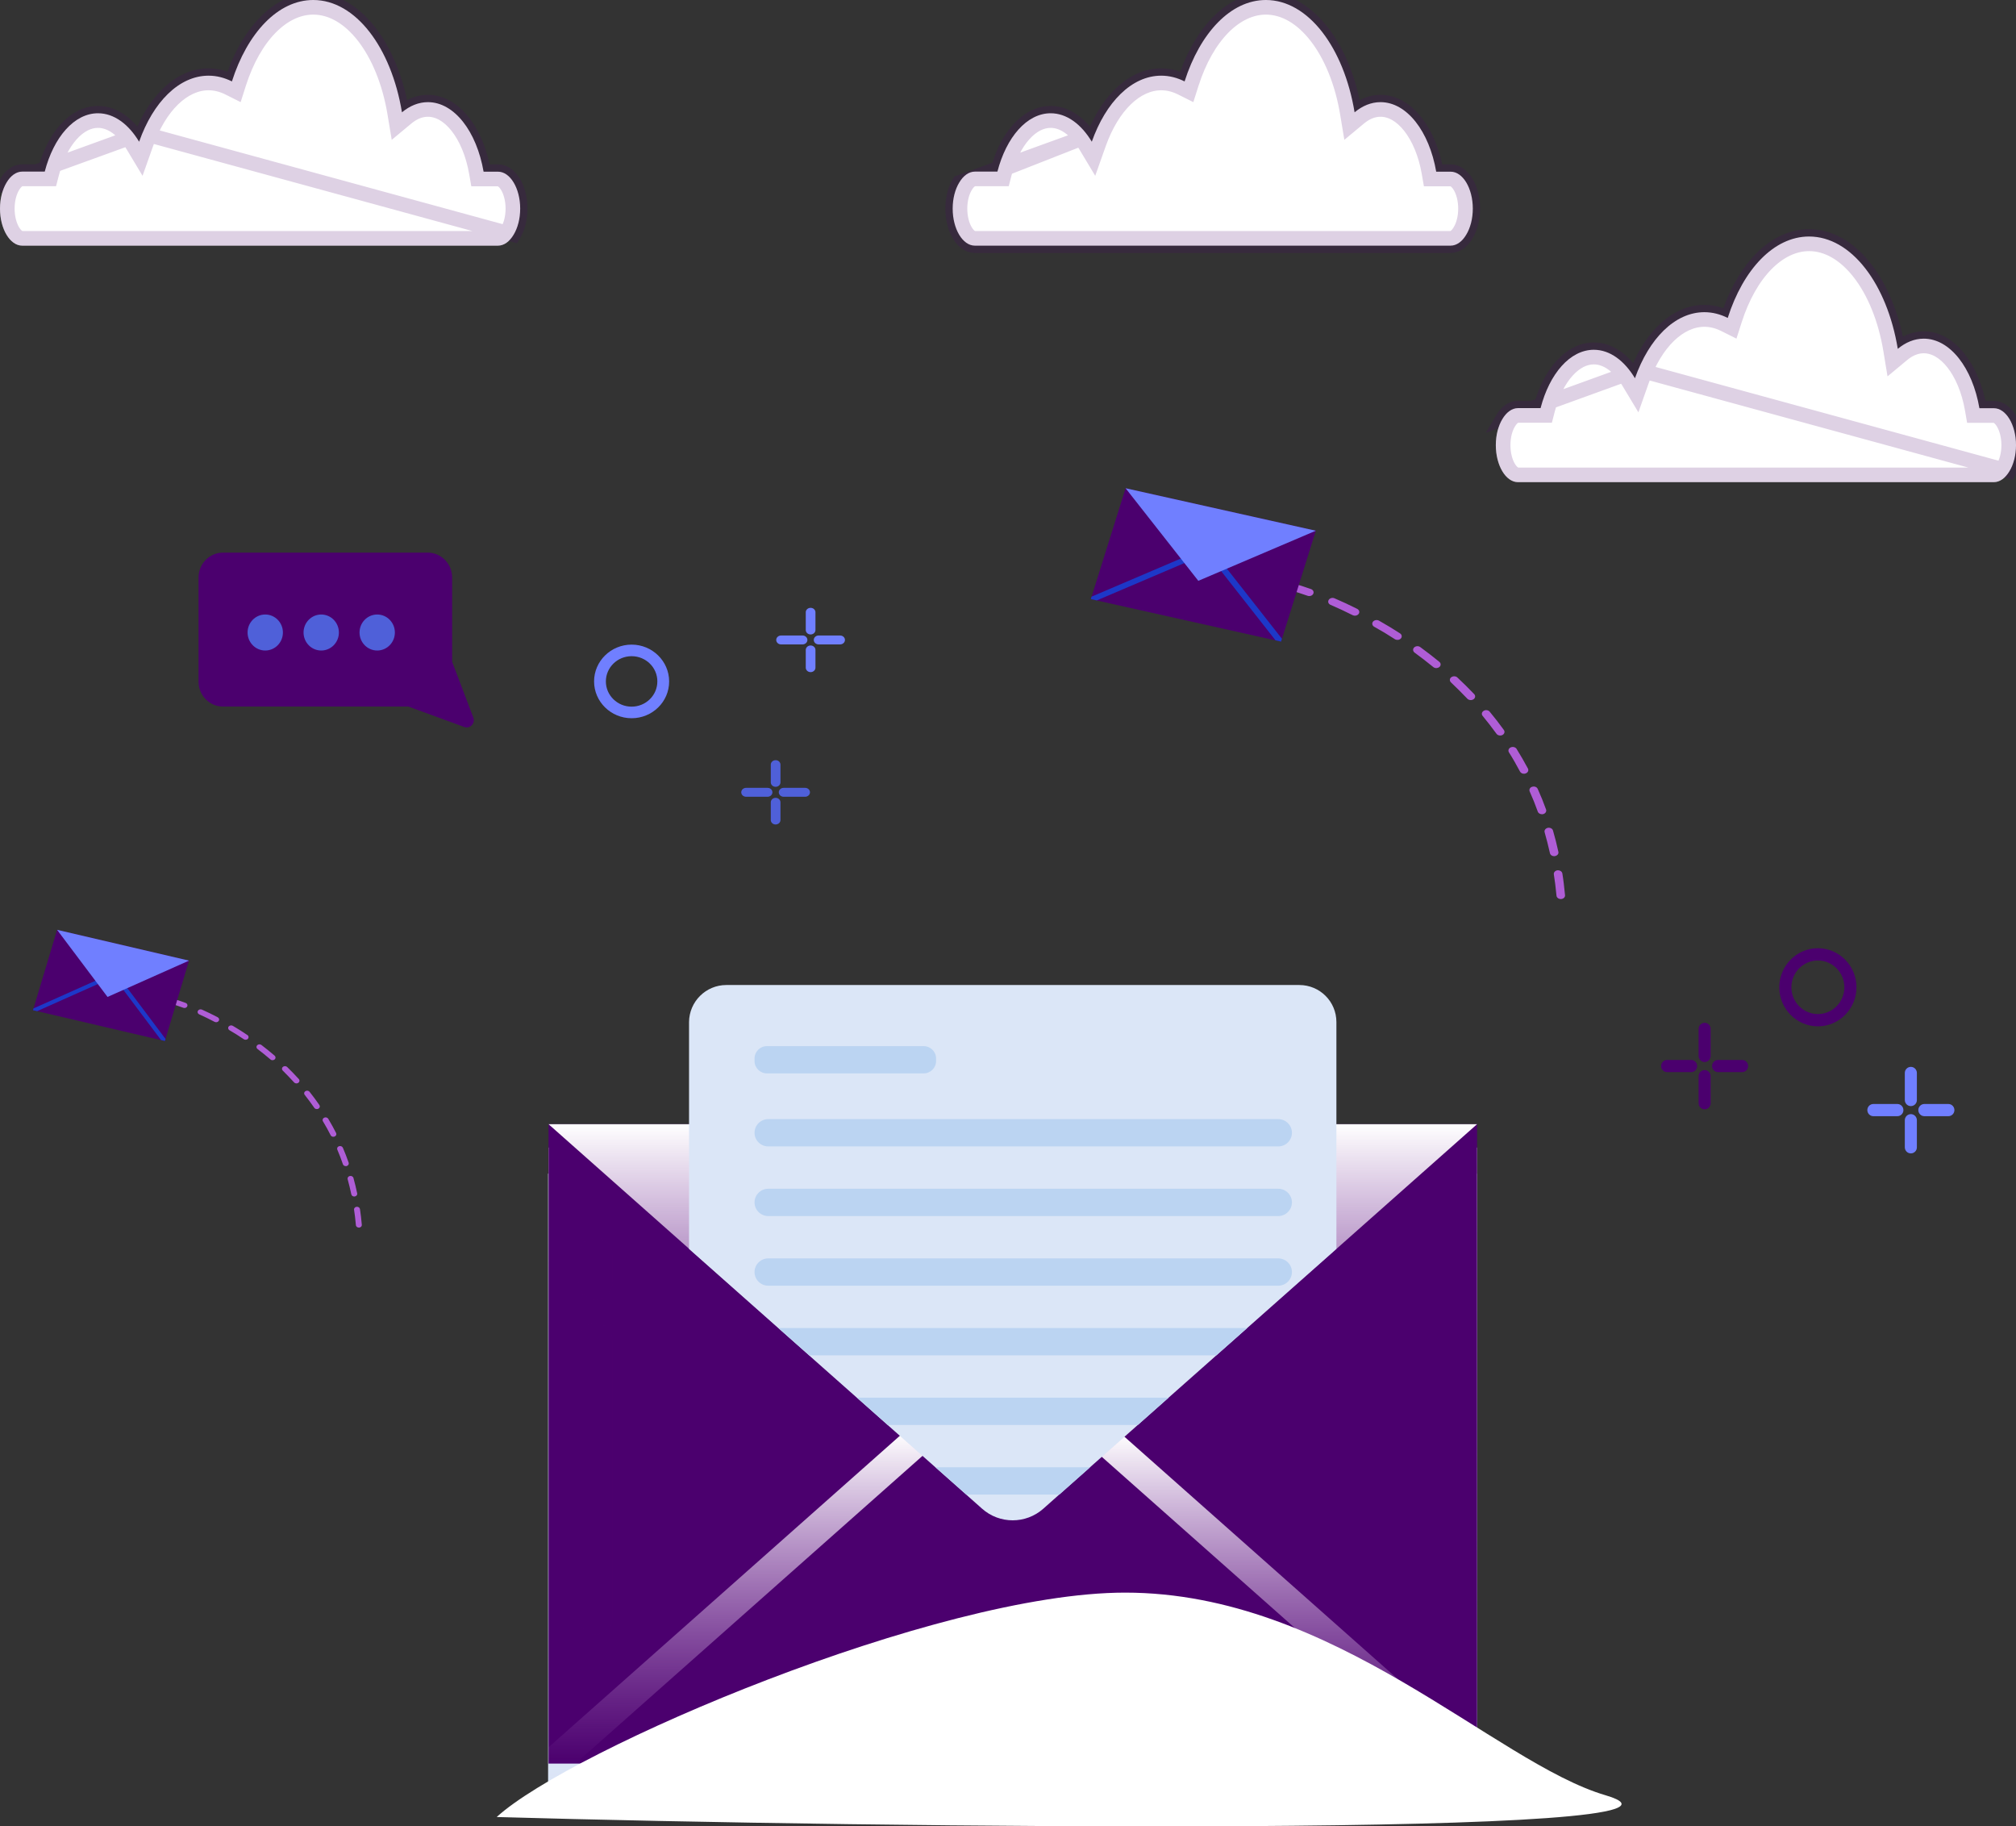 <svg width="138" height="125" viewBox="0 0 138 125" fill="none" xmlns="http://www.w3.org/2000/svg">
<rect x="0" y="0" width="138" height="125" fill="#333333" stroke="none"/>
<path d="M101.112 80.322V124.084H37.518V80.322H40.444L40.413 80.296L40.448 80.322H101.112Z" fill="#DBE6F7"/>
<path d="M101.109 78.541H37.549V122.303H101.109V78.541Z" fill="url(#paint0_linear_79_352)"/>
<path d="M101.109 76.94H37.549V120.701H101.109V76.94Z" fill="#4B006E"/>
<g opacity="0.5">
<path d="M41.918 91.696V110.727C41.918 111.359 41.402 111.874 40.767 111.874C40.132 111.874 39.615 111.359 39.615 110.727V91.696C39.615 91.063 40.132 90.548 40.767 90.548C41.406 90.548 41.918 91.063 41.918 91.696Z" fill="#4B006E"/>
</g>
<g opacity="0.5">
<path d="M41.918 85.874V87.799C41.918 88.432 41.402 88.947 40.767 88.947C40.132 88.947 39.615 88.432 39.615 87.799V85.874C39.615 85.241 40.132 84.726 40.767 84.726C41.402 84.726 41.918 85.241 41.918 85.874Z" fill="#4B006E"/>
</g>
<path d="M63.206 99.589L39.393 120.701H37.549V119.588L61.837 98.052L63.206 99.589Z" fill="url(#paint1_linear_79_352)"/>
<path d="M101.113 119.733V120.701H99.104L75.287 99.589L76.657 98.052L101.113 119.733Z" fill="url(#paint2_linear_79_352)"/>
<path d="M101.109 76.94L91.48 85.477L71.423 103.253C70.23 104.313 68.428 104.313 67.234 103.253L47.181 85.477L37.549 76.94H101.109Z" fill="url(#paint3_linear_79_352)"/>
<path d="M91.48 69.947V85.474L85.367 90.892L83.259 92.76L79.988 95.658L77.881 97.526L74.61 100.424L72.502 102.292L71.416 103.257C70.222 104.317 68.42 104.317 67.227 103.257L66.14 102.292L64.032 100.424L60.762 97.526L58.654 95.658L55.383 92.76L53.275 90.892L47.166 85.477V69.947C47.181 68.548 48.318 67.415 49.721 67.415H88.94C90.344 67.415 91.48 68.548 91.48 69.947Z" fill="#DBE6F7"/>
<path d="M63.23 73.463H52.496C52.029 73.463 51.65 73.085 51.65 72.62V72.441C51.65 71.976 52.029 71.598 52.496 71.598H63.23C63.697 71.598 64.076 71.976 64.076 72.441V72.62C64.076 73.085 63.697 73.463 63.23 73.463Z" fill="#BBD4F2"/>
<path d="M87.499 78.462H52.588C52.071 78.462 51.65 78.042 51.65 77.527C51.65 77.013 52.071 76.593 52.588 76.593H87.499C88.015 76.593 88.436 77.013 88.436 77.527C88.436 78.046 88.015 78.462 87.499 78.462Z" fill="#BBD4F2"/>
<path d="M87.499 83.228H52.588C52.071 83.228 51.65 82.808 51.65 82.294C51.65 81.779 52.071 81.359 52.588 81.359H87.499C88.015 81.359 88.436 81.779 88.436 82.294C88.436 82.808 88.015 83.228 87.499 83.228Z" fill="#BBD4F2"/>
<path d="M87.499 87.994H52.588C52.071 87.994 51.65 87.574 51.65 87.06C51.65 86.545 52.071 86.126 52.588 86.126H87.499C88.015 86.126 88.436 86.545 88.436 87.06C88.436 87.574 88.015 87.994 87.499 87.994Z" fill="#BBD4F2"/>
<path d="M85.371 90.892L83.263 92.76H55.395L53.287 90.892H85.371Z" fill="#BBD4F2"/>
<path d="M79.993 95.658L77.889 97.526H60.77L58.666 95.658H79.993Z" fill="#BBD4F2"/>
<path d="M74.618 100.424L72.514 102.289H66.149L64.041 100.424H74.618Z" fill="#BBD4F2"/>
<path d="M77.015 109C64.134 109 39.061 119.734 34 124.358C59.84 125.101 119.801 125.776 109.909 122.871C102.318 120.642 91.344 109 77.015 109Z" fill="white"/>
<path d="M12.648 68.987C12.615 68.99 12.582 68.987 12.548 68.974C12.199 68.843 11.991 68.784 11.991 68.781C11.883 68.748 11.828 68.647 11.861 68.552C11.898 68.457 12.013 68.404 12.121 68.437C12.129 68.44 12.34 68.502 12.708 68.64C12.812 68.679 12.86 68.784 12.815 68.876C12.786 68.941 12.719 68.981 12.648 68.987Z" fill="#AF5DD6"/>
<path d="M23.088 78.678C23.229 79.006 23.359 79.343 23.474 79.684C23.504 79.769 23.597 79.818 23.693 79.811C23.704 79.811 23.719 79.808 23.73 79.805C23.838 79.775 23.898 79.674 23.868 79.579C23.749 79.232 23.615 78.888 23.471 78.554C23.43 78.459 23.315 78.413 23.207 78.449C23.103 78.479 23.051 78.584 23.088 78.678Z" fill="#AF5DD6"/>
<path d="M23.797 80.705C23.889 81.045 23.975 81.392 24.049 81.743C24.068 81.838 24.168 81.9 24.272 81.89C24.276 81.89 24.283 81.89 24.287 81.887C24.398 81.867 24.472 81.775 24.45 81.677C24.376 81.32 24.29 80.963 24.194 80.62C24.168 80.521 24.056 80.463 23.945 80.485C23.837 80.512 23.771 80.61 23.797 80.705Z" fill="#AF5DD6"/>
<path d="M24.414 82.591C24.303 82.604 24.221 82.696 24.236 82.794C24.258 82.957 24.281 83.121 24.303 83.285C24.325 83.472 24.344 83.661 24.362 83.851C24.37 83.95 24.47 84.025 24.581 84.018H24.585C24.697 84.008 24.778 83.923 24.767 83.825C24.748 83.632 24.73 83.439 24.708 83.249C24.689 83.085 24.667 82.915 24.641 82.751C24.626 82.653 24.526 82.584 24.418 82.594C24.418 82.591 24.414 82.591 24.414 82.591Z" fill="#AF5DD6"/>
<path d="M22.633 77.696C22.67 77.768 22.755 77.811 22.841 77.801C22.863 77.798 22.881 77.794 22.904 77.784C23.008 77.745 23.052 77.637 23.008 77.546C22.841 77.218 22.659 76.887 22.469 76.57C22.417 76.481 22.291 76.449 22.191 76.495C22.091 76.54 22.053 76.652 22.105 76.74C22.295 77.051 22.469 77.375 22.633 77.696Z" fill="#AF5DD6"/>
<path d="M13.636 69.423C13.989 69.58 14.341 69.753 14.69 69.937C14.731 69.956 14.772 69.966 14.816 69.96C14.88 69.953 14.935 69.924 14.972 69.871C15.032 69.786 14.998 69.675 14.902 69.622C14.546 69.436 14.185 69.259 13.825 69.099C13.725 69.053 13.602 69.089 13.55 69.177C13.495 69.269 13.536 69.377 13.636 69.423Z" fill="#AF5DD6"/>
<path d="M16.688 71.125C16.732 71.155 16.784 71.165 16.832 71.161C16.888 71.155 16.94 71.132 16.974 71.093C17.04 71.014 17.026 70.899 16.936 70.84C16.613 70.621 16.276 70.408 15.938 70.209C15.845 70.153 15.715 70.176 15.652 70.258C15.589 70.339 15.615 70.454 15.707 70.51C16.042 70.703 16.372 70.909 16.688 71.125Z" fill="#AF5DD6"/>
<path d="M20.133 74.082C20.178 74.131 20.248 74.154 20.315 74.147C20.352 74.144 20.389 74.131 20.423 74.108C20.512 74.046 20.527 73.931 20.456 73.852C20.2 73.571 19.933 73.296 19.658 73.027C19.584 72.952 19.454 72.949 19.368 73.014C19.283 73.08 19.279 73.194 19.353 73.27C19.621 73.535 19.881 73.806 20.133 74.082Z" fill="#AF5DD6"/>
<path d="M18.514 72.51C18.558 72.549 18.621 72.566 18.677 72.559C18.722 72.556 18.766 72.536 18.803 72.507C18.881 72.435 18.881 72.32 18.8 72.251C18.51 72.002 18.202 71.754 17.894 71.518C17.808 71.452 17.678 71.462 17.604 71.538C17.53 71.613 17.541 71.728 17.626 71.793C17.927 72.025 18.228 72.264 18.514 72.51Z" fill="#AF5DD6"/>
<path d="M21.514 75.82C21.555 75.882 21.633 75.912 21.711 75.905C21.741 75.902 21.77 75.895 21.796 75.879C21.893 75.827 21.922 75.715 21.863 75.63C21.651 75.323 21.425 75.018 21.191 74.723C21.124 74.641 20.998 74.622 20.905 74.681C20.812 74.74 20.79 74.851 20.857 74.933C21.084 75.221 21.306 75.519 21.514 75.82Z" fill="#AF5DD6"/>
<path d="M3.908 63.64L2.258 69.14L11.288 71.248L12.938 65.747L3.908 63.64Z" fill="#4B006E"/>
<path d="M8.438 67.74L11.025 71.184L11.289 71.246L11.33 71.105L8.69 67.592L8.438 67.74Z" fill="#1D38C8"/>
<path d="M2.293 69.017L2.26 69.138L2.542 69.203L6.722 67.34L6.585 67.101L2.293 69.017Z" fill="#1D38C8"/>
<path d="M12.938 65.746L7.361 68.231L3.908 63.638L12.938 65.746Z" fill="#707FFF"/>
<path d="M55.268 43.799C55.268 43.969 55.118 44.104 54.937 44.104H53.467C53.281 44.104 53.135 43.966 53.135 43.799C53.135 43.629 53.285 43.494 53.467 43.494H54.937C55.121 43.494 55.268 43.632 55.268 43.799Z" fill="#707FFF"/>
<path d="M57.839 43.799C57.839 43.969 57.688 44.104 57.507 44.104H56.037C55.852 44.104 55.705 43.966 55.705 43.799C55.705 43.629 55.855 43.494 56.037 43.494H57.507C57.692 43.494 57.839 43.632 57.839 43.799Z" fill="#707FFF"/>
<path d="M55.82 41.905V43.118C55.82 43.288 55.669 43.423 55.488 43.423C55.303 43.423 55.156 43.285 55.156 43.118V41.905C55.156 41.734 55.306 41.6 55.488 41.6C55.669 41.6 55.82 41.734 55.82 41.905Z" fill="#707FFF"/>
<path d="M55.82 44.483V45.696C55.82 45.866 55.669 46.001 55.488 46.001C55.303 46.001 55.156 45.863 55.156 45.696V44.483C55.156 44.313 55.306 44.178 55.488 44.178C55.669 44.178 55.82 44.313 55.82 44.483Z" fill="#707FFF"/>
<path d="M52.874 54.226C52.874 54.396 52.724 54.531 52.542 54.531H51.072C50.887 54.531 50.74 54.393 50.74 54.226C50.74 54.056 50.89 53.921 51.072 53.921H52.542C52.727 53.921 52.874 54.056 52.874 54.226Z" fill="#4F60D9"/>
<path d="M55.444 54.226C55.444 54.396 55.294 54.531 55.112 54.531H53.642C53.457 54.531 53.31 54.393 53.31 54.226C53.31 54.056 53.461 53.921 53.642 53.921H55.112C55.297 53.921 55.444 54.056 55.444 54.226Z" fill="#4F60D9"/>
<path d="M53.425 52.332V53.545C53.425 53.716 53.275 53.85 53.093 53.85C52.908 53.85 52.762 53.712 52.762 53.545V52.332C52.762 52.162 52.912 52.027 53.093 52.027C53.275 52.024 53.425 52.162 53.425 52.332Z" fill="#4F60D9"/>
<path d="M53.425 54.91V56.123C53.425 56.294 53.275 56.428 53.093 56.428C52.908 56.428 52.762 56.291 52.762 56.123V54.91C52.762 54.74 52.912 54.605 53.093 54.605C53.275 54.602 53.425 54.74 53.425 54.91Z" fill="#4F60D9"/>
<path d="M124.438 70.243C122.982 70.243 121.795 69.043 121.795 67.57C121.795 66.097 122.982 64.897 124.438 64.897C125.894 64.897 127.081 66.097 127.081 67.57C127.081 69.043 125.894 70.243 124.438 70.243ZM124.438 65.736C123.438 65.736 122.625 66.559 122.625 67.57C122.625 68.581 123.438 69.403 124.438 69.403C125.438 69.403 126.251 68.581 126.251 67.57C126.251 66.559 125.438 65.736 124.438 65.736Z" fill="#4B006E"/>
<path d="M130.802 75.703C130.571 75.703 130.389 75.514 130.389 75.285V73.434C130.389 73.201 130.576 73.017 130.802 73.017C131.032 73.017 131.215 73.206 131.215 73.434V75.285C131.219 75.514 131.032 75.703 130.802 75.703Z" fill="#707FFF"/>
<path d="M130.802 78.939C130.571 78.939 130.389 78.75 130.389 78.521V76.67C130.389 76.437 130.576 76.252 130.802 76.252C131.032 76.252 131.215 76.442 131.215 76.67V78.521C131.219 78.75 131.032 78.939 130.802 78.939Z" fill="#707FFF"/>
<path d="M133.371 76.393H131.727C131.497 76.393 131.314 76.204 131.314 75.976C131.314 75.743 131.501 75.558 131.727 75.558H133.371C133.601 75.558 133.784 75.747 133.784 75.976C133.784 76.209 133.597 76.393 133.371 76.393Z" fill="#707FFF"/>
<path d="M129.88 76.393H128.237C128.007 76.393 127.824 76.204 127.824 75.976C127.824 75.743 128.011 75.558 128.237 75.558H129.88C130.111 75.558 130.293 75.747 130.293 75.976C130.293 76.209 130.106 76.393 129.88 76.393Z" fill="#707FFF"/>
<path d="M116.686 72.687C116.456 72.687 116.273 72.498 116.273 72.269V70.419C116.273 70.186 116.46 70.001 116.686 70.001C116.917 70.001 117.099 70.19 117.099 70.419V72.269C117.099 72.498 116.912 72.687 116.686 72.687Z" fill="#4B006E"/>
<path d="M116.686 75.923C116.456 75.923 116.273 75.734 116.273 75.505V73.654C116.273 73.421 116.46 73.237 116.686 73.237C116.917 73.237 117.099 73.426 117.099 73.654V75.505C117.099 75.734 116.912 75.923 116.686 75.923Z" fill="#4B006E"/>
<path d="M119.252 73.377H117.608C117.378 73.377 117.195 73.188 117.195 72.96C117.195 72.727 117.382 72.542 117.608 72.542H119.252C119.482 72.542 119.664 72.731 119.664 72.96C119.664 73.193 119.482 73.377 119.252 73.377Z" fill="#4B006E"/>
<path d="M115.761 73.377H114.118C113.888 73.377 113.705 73.188 113.705 72.96C113.705 72.727 113.892 72.542 114.118 72.542H115.761C115.992 72.542 116.174 72.731 116.174 72.96C116.174 73.193 115.992 73.377 115.761 73.377Z" fill="#4B006E"/>
<path d="M43.235 49.156C41.819 49.156 40.666 48.025 40.666 46.637C40.666 45.249 41.819 44.118 43.235 44.118C44.65 44.118 45.804 45.249 45.804 46.637C45.808 48.029 44.655 49.156 43.235 49.156ZM43.235 44.91C42.263 44.91 41.473 45.684 41.473 46.637C41.473 47.59 42.263 48.364 43.235 48.364C44.207 48.364 44.997 47.59 44.997 46.637C45.001 45.684 44.211 44.91 43.235 44.91Z" fill="#707FFF"/>
<path d="M13.59 39.527V46.651C13.59 47.592 14.339 48.356 15.263 48.356H27.949L31.781 49.755C32.174 49.899 32.552 49.505 32.4 49.108L30.95 45.293V39.527C30.95 38.586 30.201 37.822 29.277 37.822H15.263C14.339 37.822 13.59 38.586 13.59 39.527Z" fill="#4B006E"/>
<path d="M24.611 43.289C24.611 43.97 25.153 44.522 25.821 44.522C26.488 44.522 27.03 43.97 27.03 43.289C27.03 42.609 26.488 42.057 25.821 42.057C25.153 42.057 24.611 42.609 24.611 43.289Z" fill="#4F60D9"/>
<path d="M20.779 43.289C20.779 43.97 21.321 44.522 21.989 44.522C22.656 44.522 23.198 43.97 23.198 43.289C23.198 42.609 22.656 42.057 21.989 42.057C21.321 42.057 20.779 42.609 20.779 43.289Z" fill="#4F60D9"/>
<path d="M16.947 43.289C16.947 43.97 17.489 44.522 18.157 44.522C18.824 44.522 19.366 43.97 19.366 43.289C19.366 42.609 18.824 42.057 18.157 42.057C17.489 42.057 16.947 42.609 16.947 43.289Z" fill="#4F60D9"/>
<path d="M89.653 40.794C89.605 40.799 89.557 40.794 89.508 40.776C89.005 40.596 88.705 40.514 88.705 40.51C88.55 40.465 88.47 40.325 88.518 40.194C88.571 40.063 88.737 39.99 88.893 40.036C88.903 40.04 89.209 40.126 89.739 40.316C89.889 40.37 89.958 40.514 89.894 40.641C89.851 40.731 89.755 40.785 89.653 40.794Z" fill="#AF5DD6"/>
<path d="M104.709 54.164C104.912 54.616 105.1 55.081 105.266 55.551C105.308 55.668 105.442 55.736 105.581 55.727C105.597 55.727 105.619 55.722 105.635 55.718C105.79 55.677 105.876 55.537 105.833 55.406C105.662 54.928 105.469 54.453 105.26 53.992C105.201 53.861 105.035 53.798 104.88 53.848C104.73 53.889 104.655 54.033 104.709 54.164Z" fill="#AF5DD6"/>
<path d="M105.733 56.96C105.867 57.43 105.99 57.909 106.097 58.392C106.124 58.523 106.268 58.609 106.418 58.595C106.423 58.595 106.434 58.595 106.439 58.591C106.6 58.564 106.707 58.437 106.675 58.302C106.568 57.809 106.445 57.317 106.306 56.843C106.268 56.707 106.108 56.626 105.947 56.658C105.792 56.694 105.695 56.829 105.733 56.96Z" fill="#AF5DD6"/>
<path d="M106.621 59.562C106.46 59.58 106.342 59.706 106.364 59.842C106.396 60.068 106.428 60.294 106.46 60.519C106.492 60.777 106.519 61.039 106.546 61.301C106.557 61.436 106.701 61.54 106.862 61.531H106.867C107.028 61.517 107.146 61.4 107.13 61.265C107.103 60.998 107.076 60.732 107.044 60.47C107.017 60.244 106.985 60.009 106.947 59.783C106.926 59.648 106.781 59.553 106.626 59.566C106.626 59.562 106.621 59.562 106.621 59.562Z" fill="#AF5DD6"/>
<path d="M104.05 52.809C104.104 52.909 104.227 52.967 104.35 52.954C104.382 52.949 104.409 52.945 104.441 52.931C104.591 52.877 104.655 52.728 104.591 52.601C104.35 52.15 104.087 51.694 103.814 51.255C103.739 51.133 103.557 51.088 103.413 51.152C103.268 51.215 103.215 51.368 103.29 51.49C103.563 51.919 103.814 52.367 104.05 52.809Z" fill="#AF5DD6"/>
<path d="M91.077 41.395C91.586 41.612 92.095 41.852 92.598 42.105C92.657 42.132 92.716 42.145 92.78 42.136C92.871 42.127 92.951 42.086 93.005 42.014C93.091 41.897 93.042 41.743 92.903 41.671C92.389 41.413 91.87 41.169 91.35 40.948C91.206 40.885 91.029 40.935 90.954 41.057C90.874 41.183 90.933 41.332 91.077 41.395Z" fill="#AF5DD6"/>
<path d="M95.479 43.744C95.544 43.785 95.618 43.798 95.688 43.794C95.768 43.785 95.843 43.753 95.892 43.699C95.988 43.59 95.966 43.432 95.838 43.351C95.372 43.048 94.885 42.755 94.398 42.479C94.264 42.403 94.076 42.434 93.985 42.547C93.894 42.66 93.932 42.818 94.066 42.895C94.548 43.161 95.024 43.446 95.479 43.744Z" fill="#AF5DD6"/>
<path d="M100.446 47.823C100.511 47.891 100.612 47.922 100.709 47.913C100.762 47.909 100.816 47.891 100.864 47.859C100.993 47.773 101.014 47.615 100.912 47.507C100.543 47.118 100.157 46.739 99.761 46.368C99.654 46.265 99.467 46.26 99.343 46.35C99.22 46.441 99.215 46.599 99.322 46.703C99.707 47.069 100.082 47.444 100.446 47.823Z" fill="#AF5DD6"/>
<path d="M98.114 45.655C98.178 45.709 98.269 45.731 98.349 45.722C98.413 45.718 98.478 45.691 98.531 45.65C98.644 45.551 98.644 45.393 98.526 45.298C98.108 44.955 97.664 44.611 97.219 44.286C97.096 44.196 96.909 44.209 96.802 44.313C96.695 44.417 96.711 44.575 96.834 44.666C97.267 44.986 97.701 45.316 98.114 45.655Z" fill="#AF5DD6"/>
<path d="M102.439 50.221C102.498 50.307 102.61 50.348 102.723 50.339C102.766 50.334 102.808 50.325 102.846 50.303C102.985 50.23 103.028 50.077 102.942 49.959C102.637 49.535 102.31 49.115 101.973 48.708C101.877 48.595 101.695 48.568 101.561 48.65C101.427 48.731 101.395 48.884 101.491 48.997C101.818 49.395 102.139 49.806 102.439 50.221Z" fill="#AF5DD6"/>
<path d="M77.048 33.417L74.668 41.006L87.691 43.913L90.071 36.324L77.048 33.417Z" fill="#4B006E"/>
<path d="M83.58 39.074L87.312 43.825L87.692 43.911L87.751 43.717L83.944 38.871L83.58 39.074Z" fill="#1D38C8"/>
<path d="M74.72 40.835L74.672 41.002L75.079 41.093L81.108 38.523L80.91 38.193L74.72 40.835Z" fill="#1D38C8"/>
<path d="M90.071 36.323L82.028 39.752L77.049 33.415L90.071 36.323Z" fill="#707FFF"/>
<g clip-path="url(#clip0_79_352)">
<path d="M35.608 14.278C35.608 14.975 35.437 15.607 35.158 16.065C34.883 16.529 34.503 16.813 34.084 16.813H1.52C0.686 16.813 0 15.671 0 14.278C0 13.582 0.171 12.95 0.45 12.492C0.725 12.028 1.105 11.744 1.524 11.744H3.063C3.672 9.396 5.076 7.752 6.708 7.752C7.809 7.752 8.802 8.5 9.523 9.699C10.481 6.991 12.253 5.179 14.277 5.179C14.836 5.179 15.371 5.321 15.875 5.572C16.933 2.257 19.027 0 21.443 0C24.344 0 26.783 3.257 27.515 7.687C28.051 7.242 28.652 6.991 29.291 6.991C31.098 6.991 32.626 8.996 33.103 11.75H34.084C34.922 11.744 35.608 12.885 35.608 14.278Z" fill="white"/>
<path d="M9.746 9.121C10.741 6.736 12.401 5.179 14.277 5.179C14.668 5.179 15.047 5.248 15.413 5.376C15.408 5.391 15.403 5.405 15.399 5.42L15.875 5.572L16.098 5.125C16.078 5.114 16.058 5.105 16.037 5.095C17.139 2.042 19.145 0 21.443 0C24.221 0 26.576 2.988 27.414 7.133C27.34 7.187 27.267 7.244 27.196 7.303L27.515 7.687L28.009 7.606C27.996 7.526 27.982 7.447 27.968 7.368C28.381 7.124 28.826 6.991 29.291 6.991C31.098 6.991 32.626 8.996 33.103 11.75H34.084C34.922 11.744 35.608 12.885 35.608 14.278C35.608 14.975 35.437 15.607 35.158 16.065L9.746 9.121ZM9.746 9.121C9.817 9.225 9.886 9.332 9.952 9.442L9.523 9.699L9.052 9.533C9.093 9.417 9.135 9.302 9.18 9.189C8.501 8.292 7.644 7.752 6.708 7.752C5.076 7.752 3.672 9.396 3.063 11.744H1.524C1.105 11.744 0.725 12.028 0.45 12.492L9.746 9.121ZM34.731 15.804L34.731 15.804L34.728 15.81C34.501 16.193 34.257 16.313 34.084 16.313H1.52C1.35 16.313 1.105 16.192 0.876 15.811C0.654 15.44 0.5 14.899 0.5 14.278C0.5 13.657 0.653 13.119 0.877 12.752L0.877 12.752L0.88 12.747C1.107 12.363 1.351 12.244 1.524 12.244H3.063H3.45L3.547 11.869C3.837 10.754 4.308 9.833 4.874 9.201C5.439 8.57 6.072 8.252 6.708 8.252C7.564 8.252 8.421 8.836 9.095 9.957L9.641 10.866L9.995 9.866C10.928 7.225 12.577 5.679 14.277 5.679C14.749 5.679 15.208 5.798 15.652 6.019L16.174 6.28L16.351 5.724C17.39 2.472 19.365 0.5 21.443 0.5C22.691 0.5 23.895 1.2 24.898 2.489C25.9 3.778 26.666 5.617 27.022 7.769L27.165 8.629L27.835 8.072C28.299 7.686 28.791 7.491 29.291 7.491C29.995 7.491 30.698 7.88 31.303 8.648C31.909 9.414 32.383 10.522 32.61 11.836L32.682 12.25H33.103L34.084 12.25L34.088 12.25C34.259 12.249 34.503 12.367 34.732 12.748C34.954 13.116 35.108 13.658 35.108 14.278C35.108 14.899 34.955 15.438 34.731 15.804Z" stroke="#4B006E" stroke-opacity="0.18"/>
<path d="M138.001 30.465C138.001 31.162 137.83 31.794 137.551 32.252C137.275 32.716 136.895 33 136.477 33H103.913C103.075 33 102.393 31.858 102.393 30.465C102.393 29.769 102.563 29.137 102.842 28.679C103.118 28.215 103.498 27.931 103.916 27.931H105.456C106.065 25.584 107.468 23.939 109.101 23.939C110.202 23.939 111.195 24.687 111.916 25.887C112.874 23.178 114.646 21.366 116.67 21.366C117.228 21.366 117.763 21.508 118.267 21.759C119.326 18.444 121.42 16.187 123.836 16.187C126.736 16.187 129.175 19.444 129.908 23.875C130.443 23.43 131.044 23.178 131.684 23.178C133.491 23.178 135.019 25.184 135.496 27.938H136.477C137.314 27.931 138.001 29.073 138.001 30.465Z" fill="white"/>
<path d="M112.139 25.308C113.134 22.923 114.794 21.366 116.67 21.366C117.061 21.366 117.44 21.435 117.805 21.563C117.801 21.578 117.796 21.593 117.791 21.607L118.267 21.759L118.491 21.312C118.47 21.302 118.45 21.292 118.43 21.282C119.531 18.23 121.538 16.187 123.836 16.187C126.614 16.187 128.969 19.175 129.806 23.321C129.732 23.374 129.66 23.431 129.588 23.49L129.908 23.875L130.401 23.793C130.388 23.713 130.374 23.634 130.36 23.555C130.774 23.311 131.219 23.178 131.684 23.178C133.491 23.178 135.019 25.184 135.496 27.938H136.477C137.314 27.931 138.001 29.073 138.001 30.465C138.001 31.162 137.83 31.794 137.551 32.252L112.139 25.308ZM112.139 25.308C112.21 25.412 112.278 25.519 112.344 25.629L111.916 25.887L111.445 25.72C111.486 25.604 111.528 25.49 111.572 25.376C110.893 24.479 110.036 23.939 109.101 23.939C107.468 23.939 106.065 25.584 105.456 27.931H103.916C103.498 27.931 103.118 28.215 102.842 28.679L112.139 25.308ZM137.124 31.992L137.124 31.992L137.121 31.997C136.893 32.381 136.649 32.5 136.477 32.5H103.913C103.74 32.5 103.496 32.379 103.267 31.998C103.046 31.628 102.893 31.086 102.893 30.465C102.893 29.845 103.046 29.306 103.269 28.939L103.269 28.939L103.272 28.934C103.5 28.55 103.744 28.431 103.916 28.431H105.456H105.843L105.94 28.057C106.229 26.941 106.701 26.02 107.267 25.388C107.832 24.758 108.465 24.439 109.101 24.439C109.956 24.439 110.813 25.023 111.487 26.144L112.034 27.053L112.387 26.053C113.321 23.413 114.97 21.866 116.67 21.866C117.141 21.866 117.6 21.985 118.044 22.207L118.566 22.467L118.744 21.911C119.782 18.66 121.758 16.687 123.836 16.687C125.084 16.687 126.287 17.387 127.29 18.676C128.292 19.965 129.059 21.804 129.415 23.956L129.557 24.817L130.228 24.259C130.692 23.873 131.183 23.678 131.684 23.678C132.388 23.678 133.09 24.067 133.696 24.835C134.301 25.602 134.775 26.709 135.003 28.023L135.075 28.438H135.496L136.477 28.438L136.481 28.438C136.652 28.436 136.896 28.555 137.124 28.935C137.347 29.304 137.501 29.845 137.501 30.465C137.501 31.087 137.347 31.625 137.124 31.992Z" stroke="#4B006E" stroke-opacity="0.18"/>
<path d="M100.817 14.278C100.817 14.975 100.646 15.607 100.367 16.065C100.092 16.529 99.712 16.813 99.293 16.813H66.733C65.895 16.813 65.213 15.671 65.213 14.278C65.213 13.582 65.383 12.95 65.663 12.492C65.938 12.028 66.318 11.744 66.737 11.744H68.276C68.885 9.396 70.289 7.752 71.921 7.752C73.022 7.752 74.015 8.5 74.736 9.699C75.694 6.991 77.466 5.179 79.49 5.179C80.049 5.179 80.584 5.321 81.088 5.572C82.146 2.257 84.24 0 86.652 0C89.553 0 91.992 3.257 92.725 7.687C93.26 7.242 93.861 6.991 94.5 6.991C96.307 6.991 97.835 8.996 98.312 11.75H99.293C100.135 11.744 100.817 12.885 100.817 14.278Z" fill="white"/>
<path d="M74.959 9.121C75.954 6.736 77.614 5.179 79.49 5.179C79.881 5.179 80.26 5.248 80.626 5.376C80.621 5.391 80.616 5.405 80.612 5.42L81.088 5.572L81.311 5.125C81.291 5.114 81.27 5.105 81.25 5.095C82.351 2.042 84.358 0 86.652 0C89.43 0 91.785 2.988 92.623 7.133C92.549 7.187 92.476 7.244 92.405 7.303L92.725 7.687L93.218 7.606C93.205 7.526 93.191 7.447 93.177 7.368C93.59 7.124 94.035 6.991 94.5 6.991C96.307 6.991 97.835 8.996 98.312 11.75H99.293C100.135 11.744 100.817 12.885 100.817 14.278C100.817 14.975 100.646 15.607 100.367 16.065C100.092 16.529 99.712 16.813 99.293 16.813H66.733C65.895 16.813 65.213 15.671 65.213 14.278C65.213 13.582 65.383 12.95 65.663 12.492L74.959 9.121ZM74.959 9.121C75.03 9.225 75.099 9.332 75.165 9.442L74.736 9.699L74.265 9.533C74.306 9.417 74.348 9.302 74.392 9.189C73.713 8.292 72.856 7.752 71.921 7.752C70.289 7.752 68.885 9.396 68.276 11.744L74.959 9.121ZM99.94 15.804L99.94 15.804L99.937 15.81C99.71 16.193 99.466 16.313 99.293 16.313H66.733C66.56 16.313 66.316 16.192 66.088 15.811C65.866 15.441 65.713 14.899 65.713 14.278C65.713 13.657 65.866 13.119 66.09 12.752L66.09 12.752L66.093 12.747C66.32 12.363 66.564 12.244 66.737 12.244H68.276H68.663L68.76 11.869C69.049 10.754 69.521 9.833 70.087 9.201C70.652 8.57 71.285 8.252 71.921 8.252C72.776 8.252 73.633 8.836 74.308 9.957L74.854 10.866L75.208 9.866C76.141 7.225 77.79 5.679 79.49 5.679C79.962 5.679 80.421 5.798 80.865 6.019L81.387 6.28L81.564 5.724C82.603 2.472 84.579 0.5 86.652 0.5C87.9 0.5 89.103 1.2 90.106 2.489C91.109 3.778 91.875 5.617 92.231 7.769L92.374 8.629L93.044 8.072C93.508 7.686 93.999 7.491 94.5 7.491C95.204 7.491 95.907 7.88 96.513 8.648C97.118 9.414 97.592 10.522 97.819 11.836L97.891 12.25H98.312L99.293 12.25L99.297 12.25C99.471 12.249 99.714 12.368 99.942 12.747C100.164 13.116 100.317 13.657 100.317 14.278C100.317 14.899 100.164 15.438 99.94 15.804Z" stroke="#4B006E" stroke-opacity="0.18"/>
</g>
<defs>
<linearGradient id="paint0_linear_79_352" x1="69.329" y1="78.541" x2="69.329" y2="122.303" gradientUnits="userSpaceOnUse">
<stop stop-color="white"/>
<stop offset="1" stop-color="#CAA0DE" stop-opacity="0"/>
</linearGradient>
<linearGradient id="paint1_linear_79_352" x1="50.377" y1="98.052" x2="50.377" y2="120.701" gradientUnits="userSpaceOnUse">
<stop stop-color="white"/>
<stop offset="1" stop-color="#CAA0DE" stop-opacity="0"/>
</linearGradient>
<linearGradient id="paint2_linear_79_352" x1="88.2" y1="98.052" x2="88.2" y2="120.701" gradientUnits="userSpaceOnUse">
<stop stop-color="white"/>
<stop offset="1" stop-color="#CAA0DE" stop-opacity="0"/>
</linearGradient>
<linearGradient id="paint3_linear_79_352" x1="69.329" y1="76.94" x2="69.329" y2="104.048" gradientUnits="userSpaceOnUse">
<stop stop-color="white"/>
<stop offset="1" stop-color="#CAA0DE" stop-opacity="0"/>
</linearGradient>
<clipPath id="clip0_79_352">
<rect width="138" height="33" fill="white"/>
</clipPath>
</defs>
</svg>
